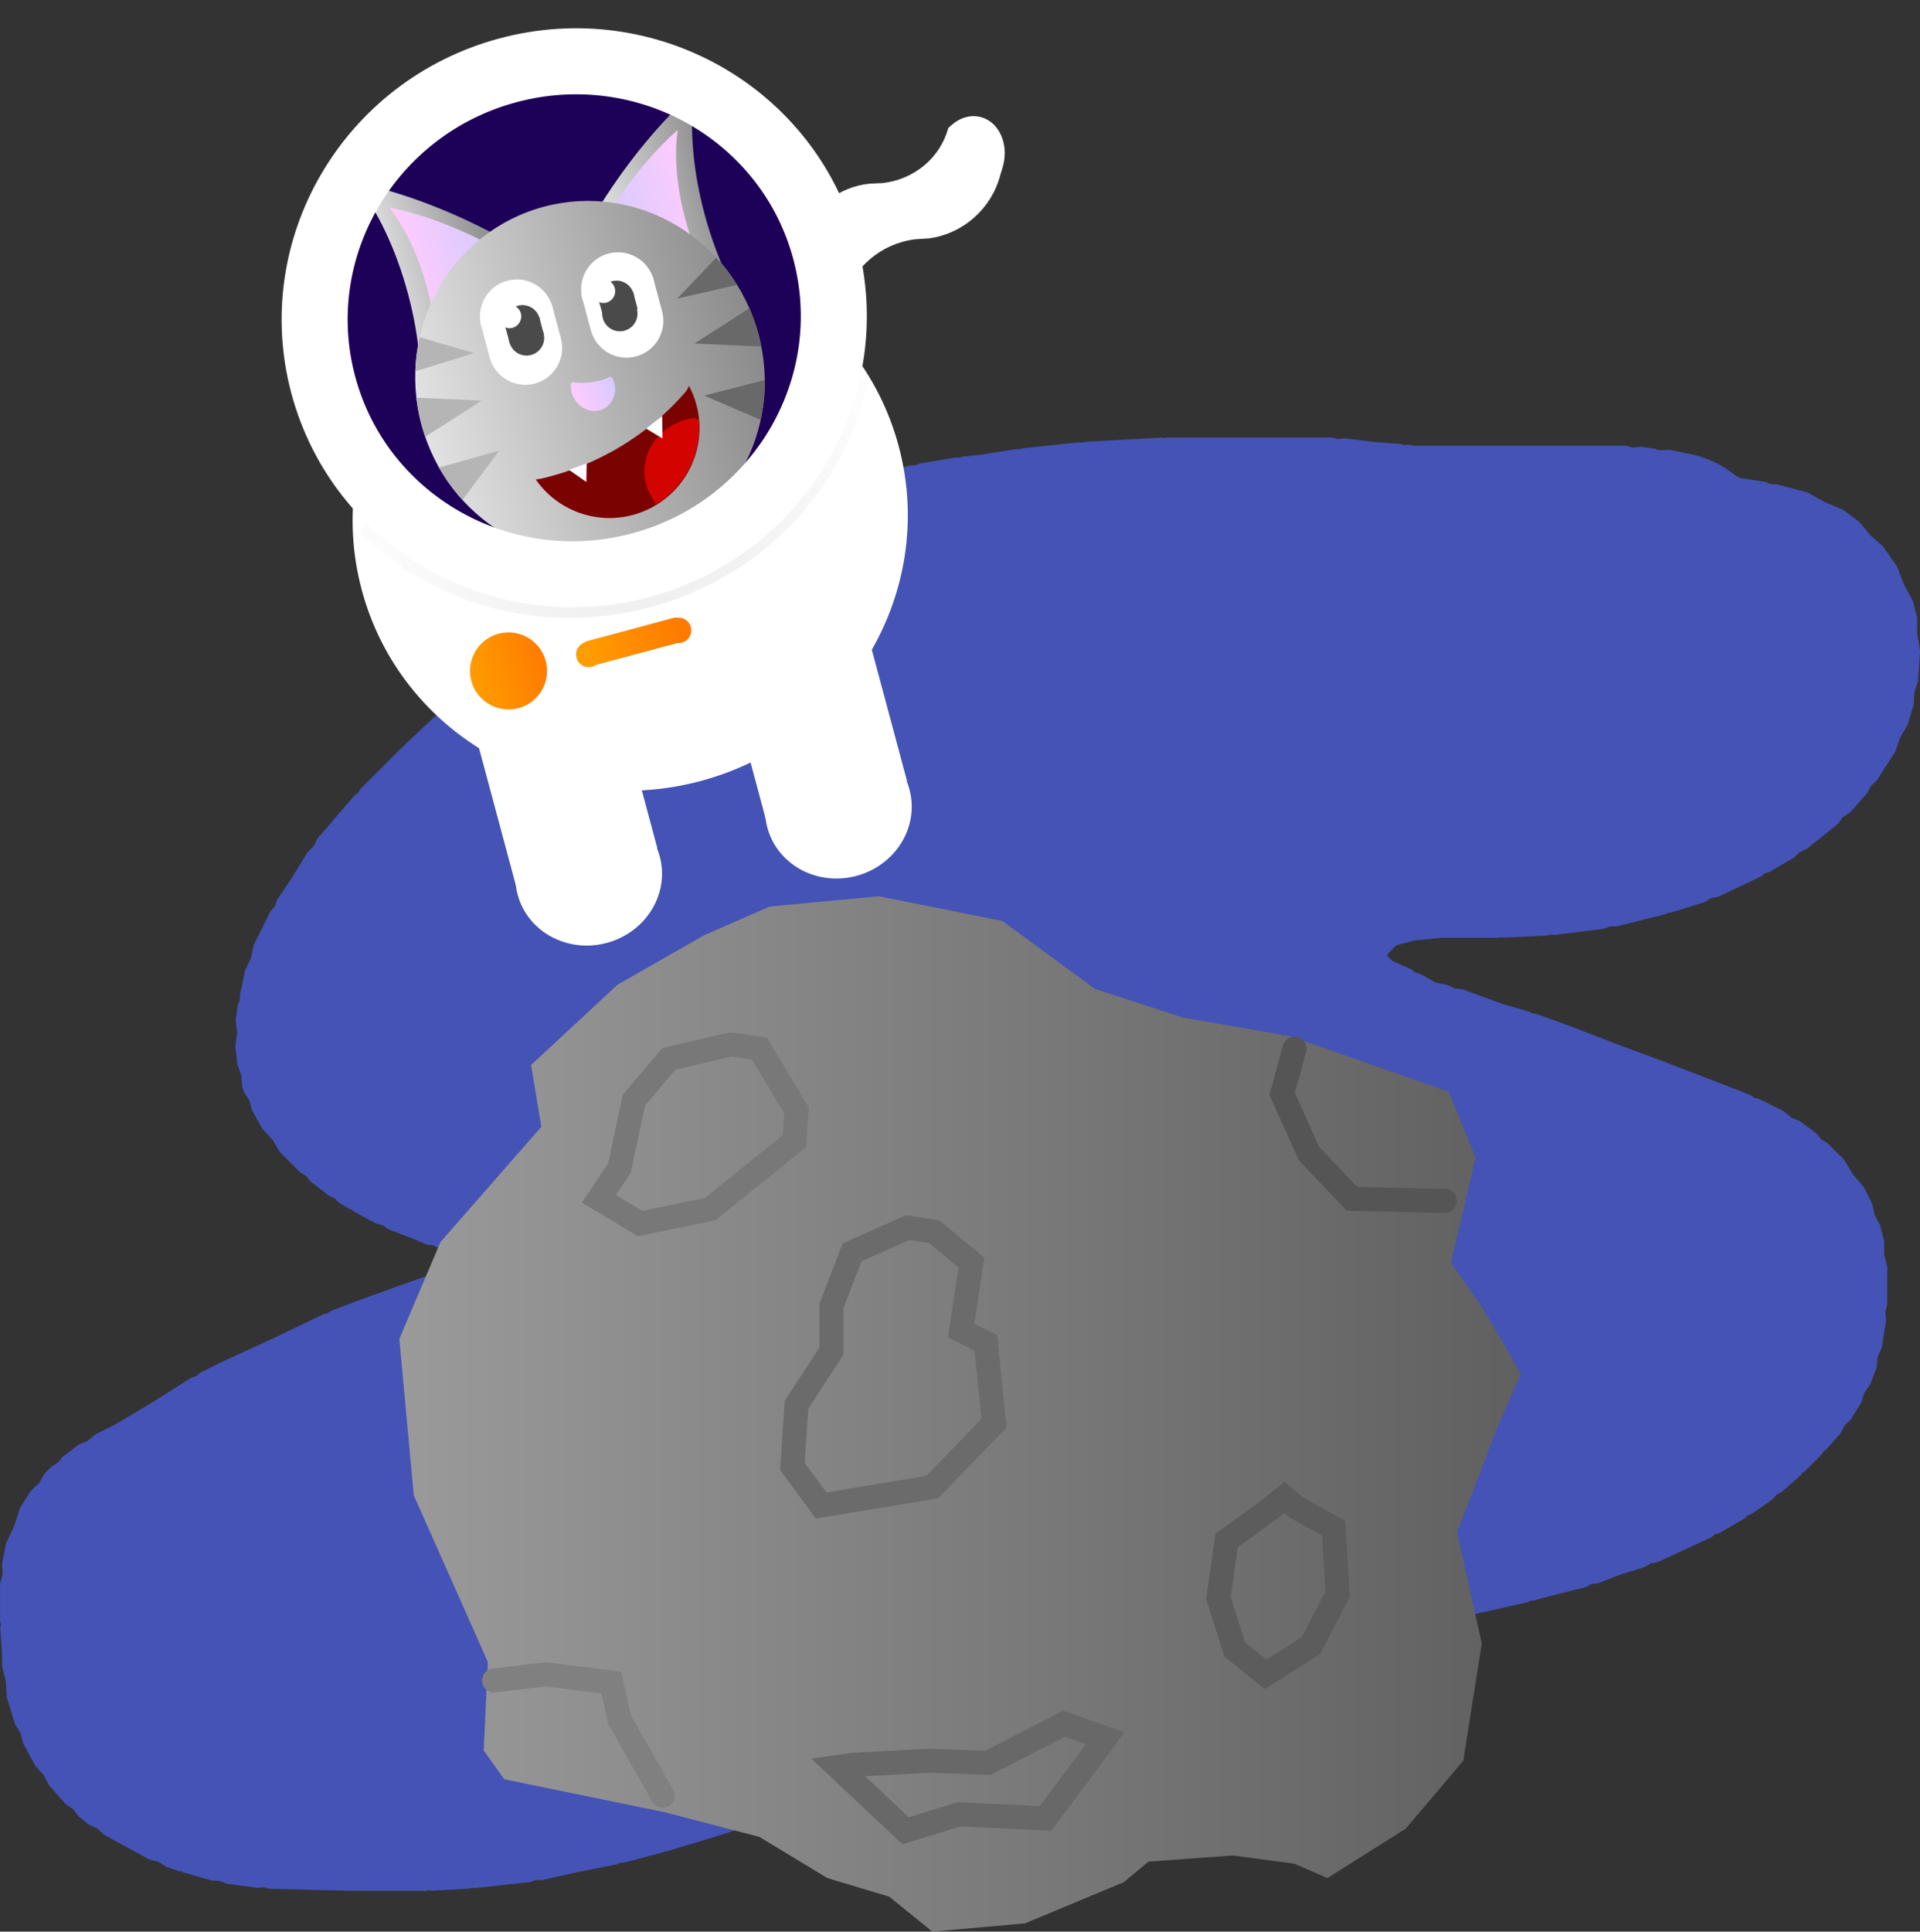<svg version="1.1" xmlns="http://www.w3.org/2000/svg" xmlns:xlink="http://www.w3.org/1999/xlink" width="319.847" height="321.704" viewBox="0,0,319.847,321.704"><rect x="0" y="0" width="319.847" height="321.704" fill="#333333" stroke="none"/><defs><linearGradient x1="146.6" y1="254.632" x2="333.439" y2="254.632" gradientUnits="userSpaceOnUse" id="color-1"><stop offset="0" stop-color="#9a9a9a"/><stop offset="1" stop-color="#606060"/></linearGradient><radialGradient cx="184.557" cy="104.54" r="41.869" gradientUnits="userSpaceOnUse" id="color-2"><stop offset="0" stop-color="#e9e9e9"/><stop offset="1" stop-color="#fcfcfc"/></radialGradient><linearGradient x1="179.917" y1="53.71" x2="199.459" y2="48.465" gradientUnits="userSpaceOnUse" id="color-3"><stop offset="0" stop-color="#e2e2e2"/><stop offset="1" stop-color="#8b8b8b"/></linearGradient><linearGradient x1="195.673" y1="50.957" x2="181.5" y2="54.76" gradientUnits="userSpaceOnUse" id="color-4"><stop offset="0" stop-color="#ffcbfe"/><stop offset="1" stop-color="#d6cbff"/></linearGradient><linearGradient x1="143.125" y1="63.584" x2="162.667" y2="58.34" gradientUnits="userSpaceOnUse" id="color-5"><stop offset="0" stop-color="#e2e2e2"/><stop offset="1" stop-color="#8b8b8b"/></linearGradient><linearGradient x1="147.655" y1="63.844" x2="161.828" y2="60.04" gradientUnits="userSpaceOnUse" id="color-6"><stop offset="0" stop-color="#ffcbfe"/><stop offset="1" stop-color="#d6cbff"/></linearGradient><linearGradient x1="150.293" y1="89.882" x2="206.432" y2="74.815" gradientUnits="userSpaceOnUse" id="color-7"><stop offset="0" stop-color="#e2e2e2"/><stop offset="1" stop-color="#8b8b8b"/></linearGradient><linearGradient x1="175.962" y1="86.019" x2="182.458" y2="82.847" gradientUnits="userSpaceOnUse" id="color-8"><stop offset="0" stop-color="#ffcbfe"/><stop offset="1" stop-color="#d6cbff"/></linearGradient><linearGradient x1="158.593" y1="132.556" x2="170.989" y2="129.229" gradientUnits="userSpaceOnUse" id="color-9"><stop offset="0" stop-color="#ff9c00"/><stop offset="1" stop-color="#ff7b00"/></linearGradient><linearGradient x1="178.082" y1="128.046" x2="193.208" y2="123.986" gradientUnits="userSpaceOnUse" id="color-10"><stop offset="0" stop-color="#ff9c00"/><stop offset="1" stop-color="#ff7b00"/></linearGradient></defs><g transform="translate(-80.077,-19.148)"><g data-paper-data="{&quot;isPaintingLayer&quot;:true}" fill-rule="nonzero" stroke-linejoin="miter" stroke-miterlimit="10" stroke-dasharray="" stroke-dashoffset="0" style="mix-blend-mode: normal"><path d="M354.754,236.528c0.462,0.86 1.782,1.058 2.277,1.871l1.332,-1.332l0.968,-1.106l0.147,-0.955v-0.531l-1.256,-0.628l-3.741,-1.455c0.1,2.012 0.193,3.984 0.274,4.135zM398.881,136.469l-1.028,3.428l-1.254,2.11l-0.787,2.325l-3.085,4.8l-1.003,0.943l-0.638,1.22l-2.743,3.085l-1.239,0.846l-0.909,1.193l-5.142,4.114l-1.183,0.542l-0.931,0.909l-4.114,2.4l-0.717,0.209l-0.577,0.475l-7.199,3.428l-1.232,0.249l-1.073,0.654l-5.485,1.714l-0.518,0.03l-0.458,0.244l-8.228,2.057h-1.073l-1.001,0.387l-8.228,1.028l-0.681,-0.083l-0.657,0.198l-7.199,0.343l-0.418,-0.084l-0.414,0.103h-9.412l-4.612,0.461l-2.872,0.756l-0.099,0.058l-1.255,1.255l-0.242,0.415l-0.019,0.06l0.819,0.819l3.201,1.423l0.709,0.554l0.866,0.244l2.441,1.395l2.143,0.459l1.098,0.538l1.216,0.127l6.962,2.532l4.206,1.202l0.502,0.289l0.577,0.057l4.8,1.714l0.181,0.12l0.216,0.026l8.798,3.384l6.397,2.357l0.106,0.072l0.127,0.016l8.913,3.428l0.027,0.019l0.033,0.004l6.171,2.4l0.676,0.478l0.808,0.18l4.114,2.057l1.208,1.035l1.466,0.617l2.743,2.057l0.794,0.978l1.08,0.648l2.743,2.743l1.447,2.412l1.831,2.136l1.371,2.743l0.418,1.881l0.907,1.701l0.686,2.743v2.154l0.522,2.09v6.171l-0.328,1.313l0.125,1.348l-0.686,4.457l-0.704,1.677l-0.206,1.807l-1.028,2.743l-1.002,1.452l-0.544,1.678l-1.714,2.743l-1.022,0.986l-0.648,1.263l-2.4,2.743l-0.489,0.34l-0.306,0.511l-2.743,2.743l-0.451,0.271l-0.297,0.435l-3.085,2.743l-0.914,0.478l-0.676,0.779l-3.428,2.4l-0.689,0.264l-0.528,0.516l-4.114,2.4l-0.819,0.238l-0.665,0.535l-8.913,4.114l-1.169,0.222l-1.018,0.615l-3.882,1.194l-3.896,1.498l-1.079,0.132l-0.959,0.511l-6.574,1.643l-2.119,0.606l-0.491,0.016l-0.438,0.222l-7.542,1.714l-0.234,-0.005l-0.212,0.1l-9.876,1.975l-7.824,1.956h-0.355l-0.32,0.155l-8.228,1.714l-0.437,-0.017l-0.403,0.171l-5.749,0.908l-1.992,0.498h-0.629l-0.574,0.256l-5.828,1.028l-0.086,-0.006l-0.079,0.034l-5.481,0.914l-4.807,1.202h-0.125l-0.111,0.057l-5.488,1.291l-5.143,1.429l-5.84,2.151l-0.42,0.046l-0.36,0.221l-6.257,1.976l-6.377,2.232l-13.694,5.217l-6.387,2.874l-0.519,0.093l-0.432,0.302l-7.199,2.743l-0.098,0.012l-0.082,0.056l-6.288,2.317l-3.205,1.282l-0.661,0.09l-0.568,0.349l-6.514,2.057l-0.13,0.008l-0.112,0.066l-6.856,2.057l-0.306,0.014l-0.269,0.148l-6.514,1.714l-0.537,0.007l-0.485,0.23l-6.674,1.335l-5.989,1.331l-0.962,-0.025l-0.902,0.335l-9.256,1.028l-0.49,-0.066l-0.472,0.146l-6.171,0.343l-0.488,-0.094l-0.482,0.121h-11.999l-0.218,-0.055l-0.219,0.049l-13.713,-0.343l-0.923,-0.256l-0.952,0.107l-5.142,-0.686l-1.202,-0.477l-1.293,-0.043l-4.8,-1.371l-0.338,-0.195l-0.389,-0.03l-2.057,-0.686l-1.325,-0.843l-1.52,-0.395l-7.542,-4.114l-1.141,-1.051l-1.411,-0.647l-1.714,-1.371l-0.909,-1.193l-1.239,-0.846l-2.743,-3.085l-0.927,-1.774l-1.356,-1.472l-2.057,-3.771l-0.446,-1.716l-0.917,-1.518l-1.371,-4.457l-0.14,-2.61l-0.634,-2.536v-1.817l-0.304,-4.561l0.106,-0.586l-0.144,-0.578v-6.171l0.423,-1.691l-0.083,-1.741l0.686,-3.428l1.348,-2.847l0.972,-2.996l1.714,-2.743l1.438,-1.387l1.028,-1.713l1.028,-1.028l1.08,-0.648l0.794,-0.978l2.743,-2.057l1.466,-0.617l1.208,-1.035l2.994,-1.497l1.816,-1.038l4.811,-2.887l6.344,-4.007l0.844,-0.278l0.675,-0.578l3.428,-1.714l0.297,-0.066l0.238,-0.19l8.086,-3.706l8.43,-4.047l0.703,-0.144l0.588,-0.412l4.457,-1.714l0.193,-0.024l0.162,-0.108l8.571,-3.085l0.213,-0.021l0.181,-0.115l4.114,-1.371l0.34,-0.026l0.294,-0.172l6.797,-1.982l-0.739,-0.286l-1.21,-0.019l-5.142,-1.371l-1.12,-0.62l-1.264,-0.204l-2.096,-0.898l-4.149,-1.596l-0.961,-0.675l-1.137,-0.296l-3.771,-2.057l-0.271,-0.25l-0.353,-0.107l-1.714,-1.028l-0.759,-0.759l-0.982,-0.434l-3.085,-2.4l-0.682,-0.87l-0.948,-0.569l-3.428,-3.428l-1.256,-2.093l-1.668,-1.783l-1.714,-3.085l-0.425,-1.582l-0.88,-1.382l-0.343,-1.028l-0.143,-1.856l-0.648,-1.745l-0.343,-3.085l0.297,-2.2l-0.228,-2.208l0.343,-2.4l0.347,-0.851v-0.919l0.242,-0.967l0.604,-3.02l1.001,-2.112l0.507,-2.282l2.743,-5.485l0.72,-0.84l0.372,-1.041l2.566,-3.849l2.576,-4.186l0.995,-0.973l0.622,-1.244l6.171,-7.199l0.56,-0.397l0.353,-0.588l7.199,-7.199l0.248,-0.149l0.157,-0.243l5.485,-5.142l0.718,-0.4l0.507,-0.647l2.853,-2.219l5.944,-4.954l0.761,-0.367l0.561,-0.632l6.437,-4.404l3.352,-2.346l0.397,-0.152l0.294,-0.307l6.514,-4.114l0.196,-0.064l0.146,-0.146l6.856,-4.114l0.969,-0.295l0.793,-0.63l3.476,-1.58l6.567,-3.283l0.867,-0.193l0.729,-0.508l7.199,-2.743l0.136,-0.016l0.113,-0.077l3.771,-1.371l0.383,-0.04l0.328,-0.201l5.891,-1.86l2.822,-1.129l1.193,-0.163l1.062,-0.567l6.856,-1.714h0.713l0.654,-0.284l6.171,-1.028l0.584,0.047l0.552,-0.198l2.932,-0.293l6.021,-0.951l0.462,0.041l0.436,-0.159l6.463,-0.68l3.035,-0.337l0.515,0.07l0.497,-0.153l6.488,-0.341l6.145,-0.341l0.488,0.094l0.482,-0.121h27.426l1.073,0.268l1.098,-0.133l5.024,0.628l4.336,0.31l0.6,0.196l0.628,-0.065l1.169,0.167h35.096l1.222,0.305l1.253,-0.13l1.169,0.167h0.128l0.17,0.043l0.933,0.133l0.604,0.246l1.724,-0.082l3.11,0.622c2.998,0.539 5.732,1.841 7.991,3.698l0.478,0.226l0.104,0.134l4.344,0.668l0.887,0.372l0.962,0.015l5.142,1.371l2.918,1.615l3.073,1.294l2.743,2.057l1.746,2.149l2.091,1.815l2.4,3.428l1.14,2.978l1.501,2.813l0.686,2.743v2.726l0.484,2.683l-0.343,5.142l-0.607,1.886z" fill="#4453b5" stroke="none" stroke-width="0.5" stroke-linecap="butt"/><path d="M226.478,168.412l20.569,4.114l15.427,11.313l14.741,4.8l17.827,3.085l26.397,9.256l4.457,10.97l-4.114,17.484l5.485,7.885l6.171,10.627l-3.771,8.571l-6.856,17.827l4.114,18.512l-3.085,19.541l-9.599,11.313l-13.027,8.228l-5.485,-2.4l-10.285,-1.371l-14.056,1.028l-4.114,3.428l-16.455,6.856l-15.427,1.371l-7.199,-5.828l-10.285,-3.085l-11.313,-6.856l-15.77,-4.114l-26.74,-5.485l-3.428,-4.8l0.686,-14.741l-12.342,-27.769l-2.4,-26.055l6.856,-16.113l16.798,-19.198l-1.714,-10.285l14.399,-13.37l14.399,-8.228l10.97,-4.8z" fill="url(#color-1)" stroke="#000000" stroke-width="0" stroke-linecap="round"/><path d="M213.916,58.681c1.473,-5.03 5.945,-8.449 11.051,-8.942l2.196,-0.107c5.098,-0.59 9.502,-4.089 10.879,-9.152l0.476,-0.435c1.411,-1.279 3.22,-1.852 4.958,-1.394c3.02,0.798 4.676,4.437 3.699,8.114c-0.051,0.2 -0.11,0.39 -0.17,0.58l-0.309,1.012c-1.475,5.549 -6.125,9.679 -11.81,10.488l-2.351,0.155c-5.69,0.697 -10.411,4.732 -11.985,10.244zM229.78,93.424c6.491,24.185 -8.266,49.165 -32.96,55.792c-24.7,6.629 -49.981,-7.605 -56.471,-31.79c-6.491,-24.185 8.26,-49.163 32.965,-55.794c24.694,-6.628 49.975,7.607 56.466,31.792z" fill="#ffffff" stroke="none" stroke-width="1" stroke-linecap="butt"/><path d="M221.476,82.045c-3.395,16.285 -16.126,30.307 -33.929,35.085c-17.012,4.566 -34.239,-0.499 -45.418,-11.769" fill="none" stroke="url(#color-2)" stroke-width="6.5" stroke-linecap="butt"/><path d="M217.532,60.859c6.11,22.765 -7.652,46.235 -30.737,52.431c-23.08,6.194 -46.744,-7.231 -52.854,-29.996c-6.108,-22.76 7.652,-46.235 30.732,-52.43c23.08,-6.194 46.751,7.235 52.859,29.995z" fill="#1d0058" stroke="none" stroke-width="1" stroke-linecap="butt"/><path d="M195.713,34.788c-0.785,5.45 -0.268,12.548 1.733,20.002c0.807,3.007 1.796,5.849 2.905,8.443l-20.461,-9.627c0.432,-0.685 0.869,-1.372 1.324,-2.057c4.625,-7.026 9.727,-12.926 14.488,-17.084z" data-paper-data="{&quot;index&quot;:null}" fill="url(#color-3)" stroke="none" stroke-width="1" stroke-linecap="butt"/><path d="M192.954,41.04c-0.566,3.95 -0.194,9.101 1.257,14.508c0.585,2.178 1.3,4.239 2.106,6.114l-14.836,-6.978c0.309,-0.495 0.628,-0.993 0.958,-1.494c3.356,-5.088 7.052,-9.368 10.51,-12.387z" data-paper-data="{&quot;index&quot;:null}" fill="url(#color-4)" stroke="none" stroke-width="1" stroke-linecap="butt"/><path d="M139.368,49.585c6.209,1.214 13.574,3.768 21.096,7.534c0.737,0.366 1.465,0.739 2.176,1.118l-12.891,18.578c-0.362,-2.958 -0.935,-5.887 -1.713,-8.763c-2.001,-7.455 -5.107,-13.858 -8.516,-18.182z" fill="url(#color-5)" stroke="none" stroke-width="1" stroke-linecap="butt"/><path d="M144.93,53.691c4.506,0.882 9.847,2.735 15.3,5.46c0.537,0.268 1.057,0.541 1.577,0.814l-9.353,13.476c-0.245,-2.037 -0.656,-4.174 -1.24,-6.352c-1.451,-5.407 -3.703,-10.053 -6.171,-13.189z" fill="url(#color-6)" stroke="none" stroke-width="1" stroke-linecap="butt"/><path d="M206.432,74.815c4.262,15.88 -4.851,32.131 -20.346,36.29c-15.506,4.162 -31.531,-5.343 -35.793,-21.223c-4.263,-15.885 4.85,-32.136 20.35,-36.296c15.506,-4.162 31.526,5.345 35.789,21.23z" fill="url(#color-7)" stroke="none" stroke-width="1" stroke-linecap="butt"/><path d="M157.12,102.419c-1.502,-1.652 -2.815,-3.465 -3.914,-5.408l10.03,-2.814zM150.904,91.896c-0.724,-2.113 -1.217,-4.298 -1.47,-6.517l10.878,0.496zM159.052,77.959l-9.794,3.024c0.062,-1.933 0.308,-3.829 0.731,-5.673z" fill="#b5b5b5" stroke="none" stroke-width="1" stroke-linecap="butt"/><path d="M197.395,85.029l10.097,-2.588c0.021,2.232 -0.207,4.46 -0.68,6.641zM195.76,76.361l9.166,-5.881c0.893,2.047 1.561,4.186 1.99,6.377zM199.405,62.047c1.3,1.401 2.463,2.923 3.473,4.545l-9.986,2.285z" data-paper-data="{&quot;index&quot;:null}" fill="#696969" stroke="none" stroke-width="1" stroke-linecap="butt"/><path d="M182.071,82.056l0.03,0.068c0.962,1.961 0.284,4.262 -1.513,5.14c-1.792,0.876 -4.021,-0.007 -4.979,-1.974c-0.344,-0.693 -0.489,-1.468 -0.421,-2.239l0.231,-0.265c0.968,0.151 1.951,0.169 2.924,0.052c1.342,-0.151 2.541,-0.508 3.402,-0.959z" fill="url(#color-8)" stroke="none" stroke-width="1" stroke-linecap="butt"/><path d="M161.67,78.732l-1.599,-5.96l11.854,-3.181l1.599,5.96z" fill="#ffffff" stroke="none" stroke-width="1" stroke-linecap="butt"/><path d="M160.243,73.417c-0.879,-3.273 1.063,-6.639 4.336,-7.518c3.273,-0.879 6.639,1.063 7.518,4.336c0.879,3.273 -1.063,6.639 -4.336,7.518c-3.273,0.879 -6.639,-1.063 -7.518,-4.336z" fill="#ffffff" stroke="none" stroke-width="1" stroke-linecap="butt"/><path d="M161.66,78.694c-0.879,-3.273 1.063,-6.639 4.336,-7.518c3.273,-0.879 6.639,1.063 7.518,4.336c0.879,3.273 -1.063,6.639 -4.336,7.518c-3.273,0.879 -6.639,-1.063 -7.518,-4.336z" fill="#ffffff" stroke="none" stroke-width="1" stroke-linecap="butt"/><path d="M164.992,76.33l-0.766,-2.855l5.672,-1.522l0.766,2.855z" fill="#4a4a4a" stroke="none" stroke-width="1" stroke-linecap="butt"/><path d="M164.309,73.784c-0.325,-1.031 -0.059,-2.157 0.694,-2.932c0.753,-0.776 1.87,-1.076 2.91,-0.781c1.04,0.294 1.834,1.136 2.069,2.191c0.341,1.536 -0.588,3.068 -2.108,3.476c-1.52,0.408 -3.091,-0.453 -3.565,-1.954z" fill="#4a4a4a" stroke="none" stroke-width="1" stroke-linecap="butt"/><path d="M164.988,76.314c-0.325,-1.031 -0.059,-2.157 0.694,-2.932c0.753,-0.776 1.87,-1.076 2.91,-0.781c1.04,0.294 1.834,1.136 2.069,2.191c0.341,1.536 -0.588,3.068 -2.108,3.476c-1.52,0.408 -3.091,-0.453 -3.565,-1.954z" fill="#4a4a4a" stroke="none" stroke-width="1" stroke-linecap="butt"/><path d="M166.84,71.333c0.282,1.05 -0.341,2.13 -1.391,2.412c-1.05,0.282 -2.13,-0.341 -2.412,-1.391c-0.282,-1.05 0.341,-2.13 1.391,-2.412c1.05,-0.282 2.13,0.341 2.412,1.391z" fill="#ffffff" stroke="none" stroke-width="1" stroke-linecap="butt"/><path d="M178.525,74.209l-1.599,-5.96l11.854,-3.181l1.599,5.96z" data-paper-data="{&quot;index&quot;:null}" fill="#ffffff" stroke="none" stroke-width="1" stroke-linecap="butt"/><path d="M184.616,73.23c-3.273,0.879 -6.639,-1.063 -7.518,-4.336c-0.879,-3.273 1.063,-6.639 4.336,-7.518c3.273,-0.879 6.639,1.063 7.518,4.336c0.879,3.273 -1.063,6.639 -4.336,7.518z" data-paper-data="{&quot;index&quot;:null}" fill="#ffffff" stroke="none" stroke-width="1" stroke-linecap="butt"/><path d="M186.032,78.507c-3.273,0.879 -6.639,-1.063 -7.518,-4.336c-0.879,-3.273 1.063,-6.639 4.336,-7.518c3.275,-0.879 6.642,1.063 7.521,4.338c0.879,3.275 -1.063,6.642 -4.338,7.521z" data-paper-data="{&quot;index&quot;:null}" fill="#ffffff" stroke="none" stroke-width="1" stroke-linecap="butt"/><path d="M180.628,72.134l-0.766,-2.855l5.678,-1.524l0.766,2.855z" data-paper-data="{&quot;index&quot;:null}" fill="#4a4a4a" stroke="none" stroke-width="1" stroke-linecap="butt"/><path d="M183.545,71.665c-1.568,0.421 -3.18,-0.509 -3.601,-2.077c-0.421,-1.568 0.509,-3.18 2.077,-3.601c1.568,-0.421 3.18,0.509 3.601,2.077c0.421,1.568 -0.509,3.18 -2.077,3.601z" data-paper-data="{&quot;index&quot;:null}" fill="#4a4a4a" stroke="none" stroke-width="1" stroke-linecap="butt"/><path d="M184.223,74.189c-1.031,0.325 -2.157,0.059 -2.932,-0.694c-0.776,-0.753 -1.076,-1.87 -0.781,-2.91c0.294,-1.04 1.136,-1.834 2.191,-2.069c1.536,-0.341 3.068,0.588 3.476,2.108c0.408,1.52 -0.453,3.091 -1.954,3.565z" data-paper-data="{&quot;index&quot;:null}" fill="#4a4a4a" stroke="none" stroke-width="1" stroke-linecap="butt"/><path d="M180.085,65.74c1.05,-0.282 2.13,0.341 2.412,1.391c0.282,1.05 -0.341,2.13 -1.391,2.412c-1.05,0.282 -2.13,-0.341 -2.412,-1.391c-0.282,-1.05 0.341,-2.13 1.391,-2.412z" data-paper-data="{&quot;index&quot;:null}" fill="#ffffff" stroke="none" stroke-width="1" stroke-linecap="butt"/><path d="M194.857,83.428c3.71,7.003 1.325,15.684 -5.442,19.808c-6.767,4.124 -15.575,2.266 -20.099,-4.241l0.874,-0.118c9.434,-2.166 17.928,-7.291 24.243,-14.626z" fill="#7a0200" stroke="none" stroke-width="1" stroke-linecap="butt"/><path d="M189.131,102.65c-0.66,-0.853 -1.143,-1.829 -1.421,-2.871c-1.24,-4.621 1.773,-9.449 6.736,-10.781c0.444,-0.119 0.892,-0.204 1.329,-0.264l0.72,0.347c0.48,5.722 -2.348,11.217 -7.284,14.152z" fill="#d30400" stroke="none" stroke-width="1" stroke-linecap="butt"/><path d="M177.808,96.338l-0.05,3.08l-2.907,-2.025zM190.386,88.409l0.044,3.758l-2.716,-1.635z" fill="#ffffff" stroke="none" stroke-width="1" stroke-linecap="butt"/><path d="M217.532,60.859c6.11,22.765 -7.652,46.235 -30.737,52.431c-23.08,6.194 -46.744,-7.231 -52.854,-29.996c-6.108,-22.76 7.652,-46.235 30.732,-52.43c23.08,-6.194 46.751,7.235 52.859,29.995z" fill="none" stroke="#ffffff" stroke-width="11" stroke-linecap="butt"/><path d="M166.038,166.701l-8.729,-32.523l23.535,-6.316l8.729,32.523z" fill="#ffffff" stroke="none" stroke-width="1" stroke-linecap="butt"/><path d="M189.984,161.79c1.663,6.198 -2.287,12.642 -8.826,14.397c-6.539,1.755 -13.186,-1.845 -14.849,-8.043c-1.663,-6.198 2.287,-12.642 8.826,-14.397c6.539,-1.755 13.186,1.845 14.848,8.038zM207.635,155.537l-8.729,-32.523l23.54,-6.318l8.729,32.523z" fill="#ffffff" stroke="none" stroke-width="1" stroke-linecap="butt"/><path d="M231.582,150.626c1.663,6.198 -2.287,12.642 -8.826,14.397c-6.534,1.754 -13.186,-1.845 -14.849,-8.043c-1.663,-6.198 2.293,-12.644 8.826,-14.397c6.539,-1.755 13.191,1.844 14.853,8.036z" fill="#ffffff" stroke="none" stroke-width="1" stroke-linecap="butt"/><path d="M170.989,129.229c0.919,3.423 -1.111,6.943 -4.535,7.861c-3.423,0.919 -6.943,-1.111 -7.861,-4.534c-0.919,-3.423 1.111,-6.943 4.534,-7.861c3.423,-0.919 6.943,1.111 7.861,4.535z" fill="url(#color-9)" stroke="none" stroke-width="1" stroke-linecap="butt"/><path d="M180.165,127.498c0.241,0.741 0.053,1.555 -0.489,2.116c-0.541,0.561 -1.348,0.777 -2.097,0.563c-0.749,-0.214 -1.32,-0.825 -1.483,-1.587c-0.235,-1.098 0.432,-2.187 1.516,-2.478c1.084,-0.291 2.206,0.318 2.553,1.386z" fill="#ff9c00" stroke="none" stroke-width="1" stroke-linecap="butt"/><path d="M195.14,123.479c0.241,0.741 0.053,1.555 -0.489,2.116c-0.541,0.561 -1.348,0.777 -2.097,0.563c-0.749,-0.214 -1.32,-0.825 -1.483,-1.587c-0.235,-1.098 0.432,-2.187 1.516,-2.478c1.084,-0.291 2.206,0.318 2.553,1.386z" fill="#ff7b00" stroke="none" stroke-width="1" stroke-linecap="butt"/><path d="M178.629,130.083l-1.092,-4.069l15.126,-4.06l1.091,4.063z" fill="url(#color-10)" stroke="none" stroke-width="1" stroke-linecap="butt"/><path d="M206.594,193.781l6.171,10.285l-0.343,5.142l-14.056,11.313l-11.656,2.4l-6.856,-4.114l3.428,-5.142l2.4,-11.313l5.828,-6.856l10.285,-2.4z" fill="none" stroke="#787878" stroke-width="4" stroke-linecap="round"/><path d="M235.734,224.293l6.171,5.142l-1.714,11.313l4.114,2.057l1.371,13.37l-10.285,10.627l-18.512,3.085l-4.8,-6.514l0.686,-10.285l5.828,-8.913v-7.542l3.428,-8.913l9.256,-4.114z" fill="none" stroke="#6b6b6b" stroke-width="4" stroke-linecap="round"/><path d="M162.37,299.028l8.571,-1.028l10.97,1.371l1.371,6.171l7.199,12.684" fill="none" stroke="#808080" stroke-width="4" stroke-linecap="round"/><path d="M222.021,313.084l12.684,-0.686l9.942,0.343l12.684,-6.514l6.856,2.4l-4.8,6.514l-5.142,6.856l-14.399,-0.686l-8.913,2.743l-5.828,-5.485l-5.485,-5.142z" fill="none" stroke="#686868" stroke-width="4" stroke-linecap="round"/><path d="M294.014,268.517l2.057,1.714l6.171,3.428l0.686,10.97l-4.457,8.571l-7.542,4.8l-5.142,-4.114l-2.743,-8.571l1.371,-9.599l7.542,-5.485z" fill="none" stroke="#5c5c5c" stroke-width="4" stroke-linecap="round"/><path d="M320.754,219.15l-15.427,-0.343l-7.199,-7.542l-4.457,-9.942l2.057,-7.542" fill="none" stroke="#555555" stroke-width="4" stroke-linecap="round"/><path d="M341.255,240.568c0,-9.665 7.835,-17.5 17.5,-17.5c9.665,0 17.5,7.835 17.5,17.5c0,9.665 -7.835,17.5 -17.5,17.5c-9.665,0 -17.5,-7.835 -17.5,-17.5z" fill="#4453b5" stroke="none" stroke-width="0.5" stroke-linecap="butt"/></g></g></svg>